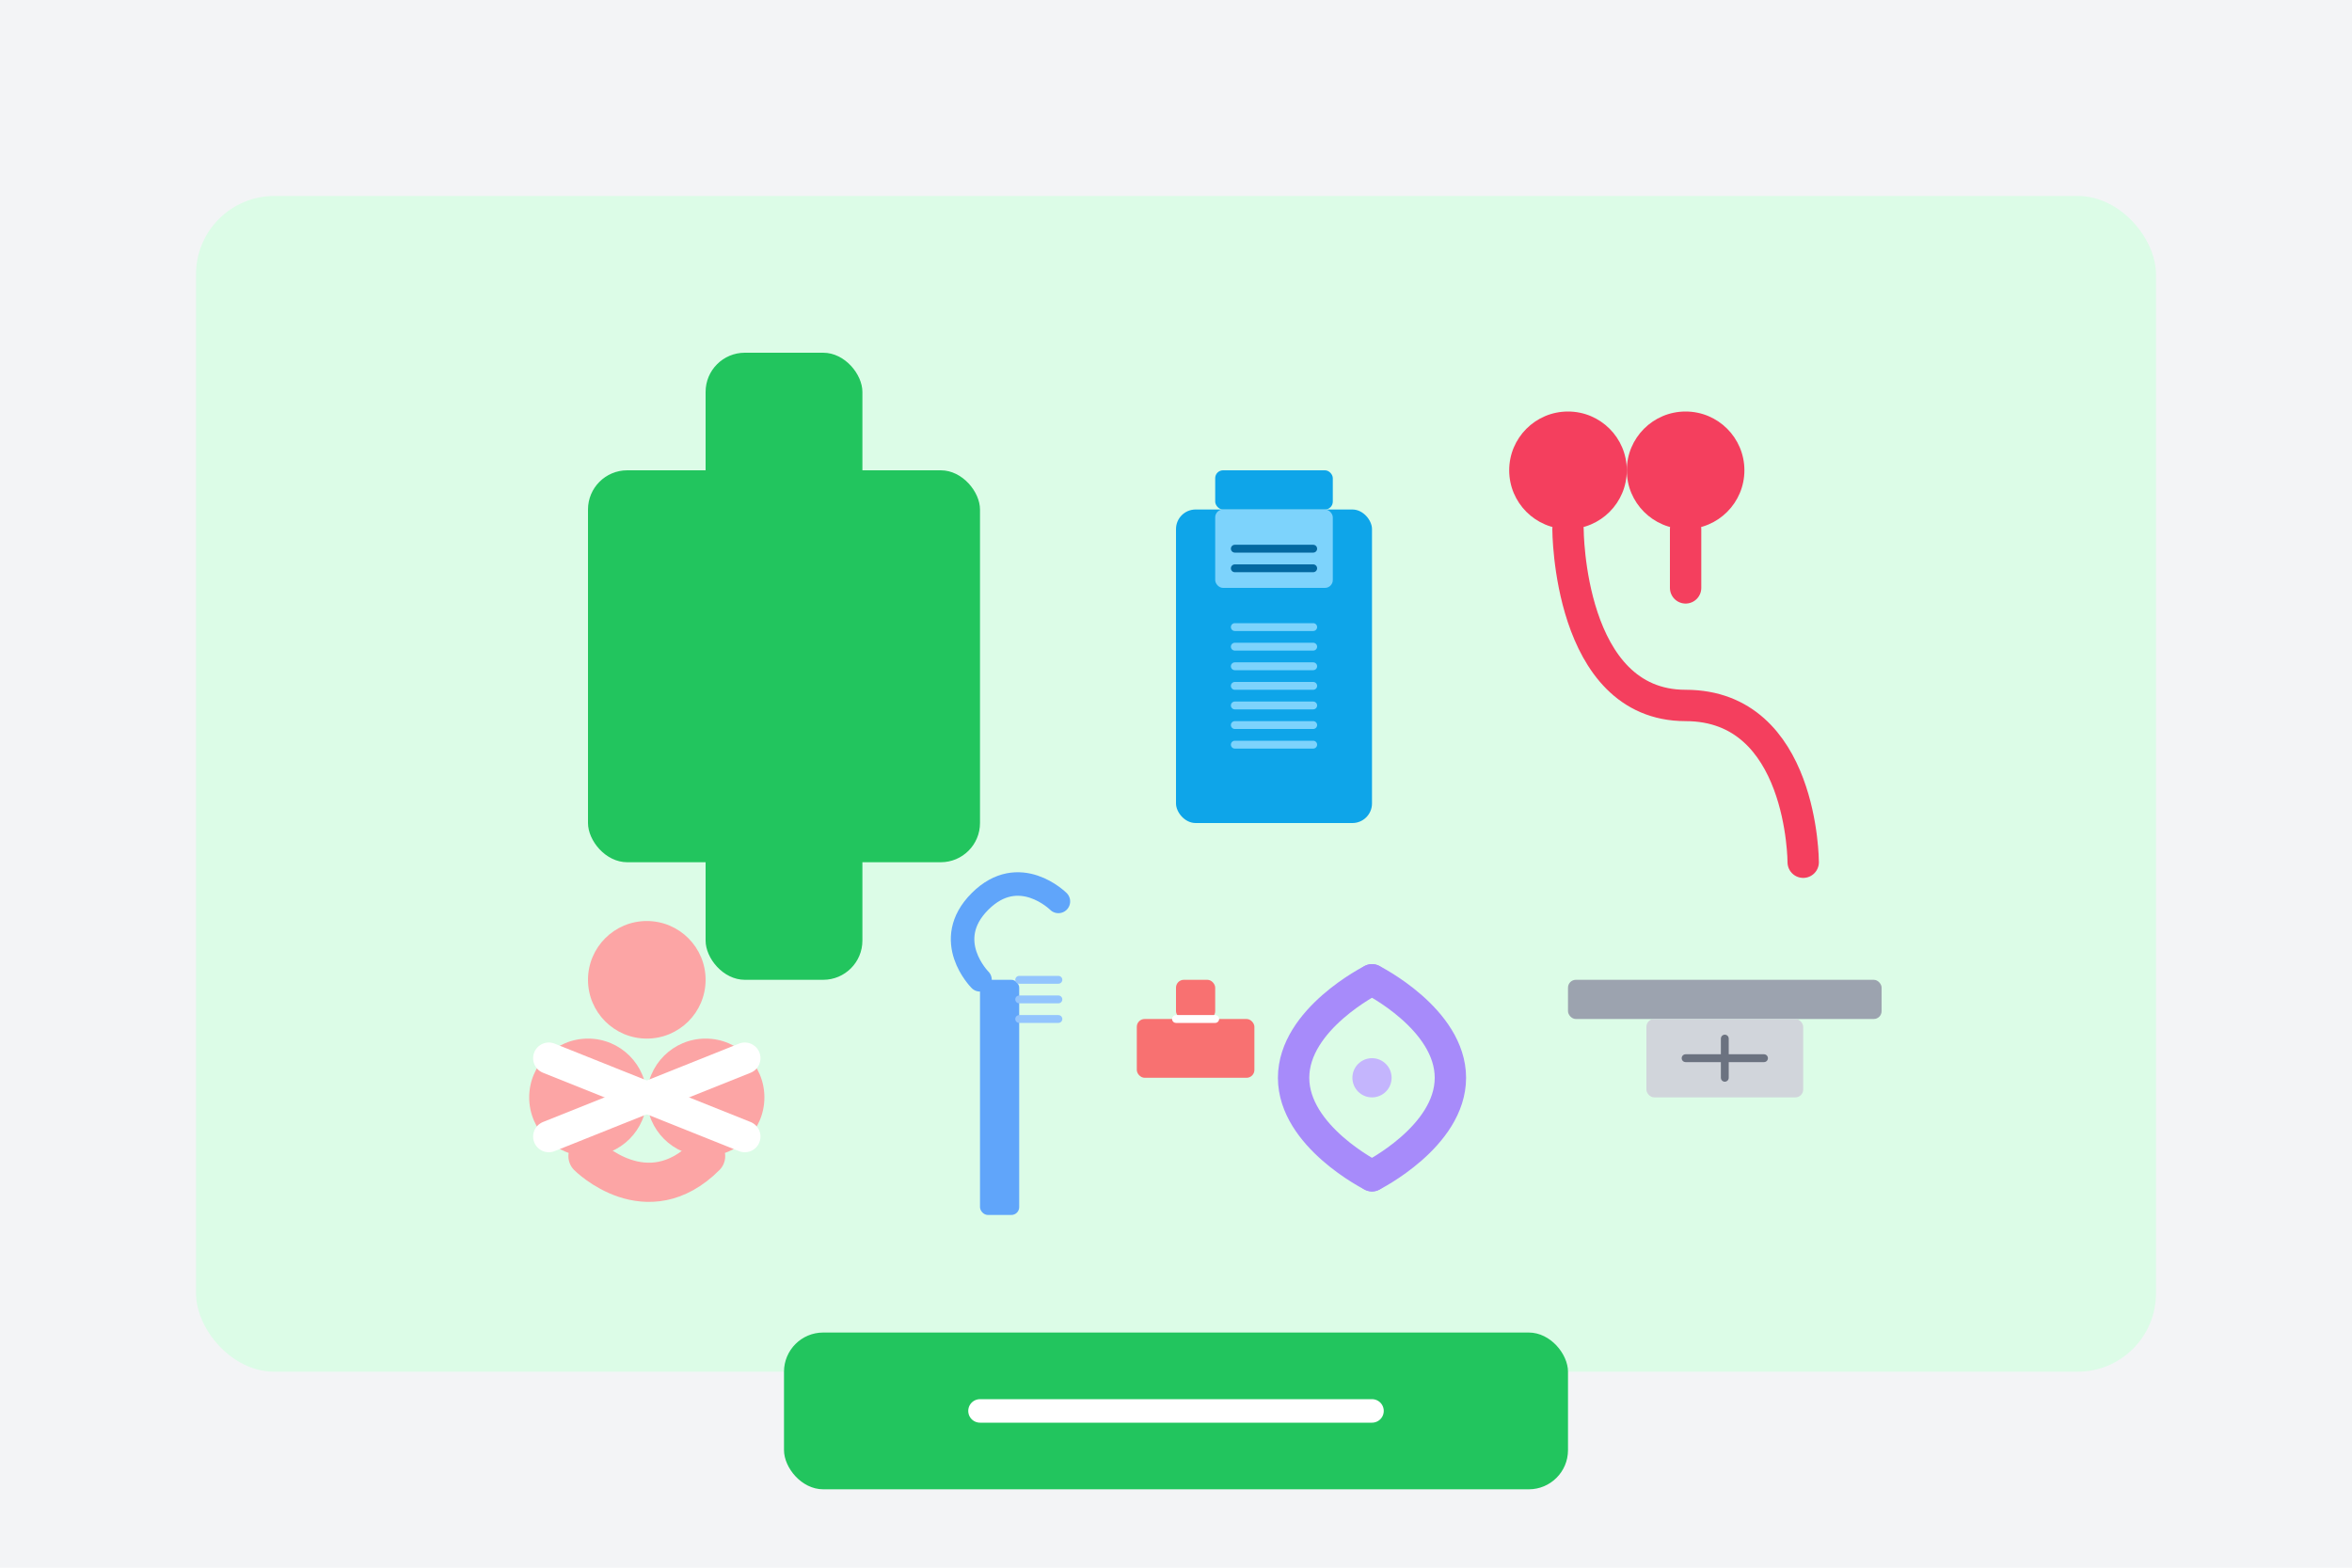 <svg width="600" height="400" viewBox="0 0 600 400" fill="none" xmlns="http://www.w3.org/2000/svg">
  <rect width="600" height="400" fill="#F3F4F6"/>
  
  <!-- Category background -->
  <rect x="50" y="50" width="500" height="300" rx="20" fill="#DCFCE7"/>
  
  <!-- Medical cross symbol -->
  <rect x="150" y="120" width="100" height="100" rx="10" fill="#22C55E"/>
  <rect x="180" y="90" width="40" height="160" rx="10" fill="#22C55E"/>
  
  <!-- Pet vitamins bottle -->
  <rect x="300" y="130" width="50" height="80" rx="5" fill="#0EA5E9"/>
  <rect x="310" y="120" width="30" height="10" rx="2" fill="#0EA5E9"/>
  <rect x="310" y="130" width="30" height="20" rx="2" fill="#7DD3FC"/>
  
  <path d="M315 140H335" stroke="#0369A1" stroke-width="2" stroke-linecap="round"/>
  <path d="M315 145H335" stroke="#0369A1" stroke-width="2" stroke-linecap="round"/>
  
  <path d="M315 160H335" stroke="#7DD3FC" stroke-width="2" stroke-linecap="round"/>
  <path d="M315 165H335" stroke="#7DD3FC" stroke-width="2" stroke-linecap="round"/>
  <path d="M315 170H335" stroke="#7DD3FC" stroke-width="2" stroke-linecap="round"/>
  <path d="M315 175H335" stroke="#7DD3FC" stroke-width="2" stroke-linecap="round"/>
  <path d="M315 180H335" stroke="#7DD3FC" stroke-width="2" stroke-linecap="round"/>
  <path d="M315 185H335" stroke="#7DD3FC" stroke-width="2" stroke-linecap="round"/>
  <path d="M315 190H335" stroke="#7DD3FC" stroke-width="2" stroke-linecap="round"/>
  
  <!-- Stethoscope -->
  <circle cx="400" cy="120" r="15" fill="#F43F5E"/>
  <circle cx="430" cy="120" r="15" fill="#F43F5E"/>
  <path d="M400 135C400 135 400 180 430 180C460 180 460 220 460 220" stroke="#F43F5E" stroke-width="8" stroke-linecap="round"/>
  <path d="M430 135C430 135 430 150 430 150" stroke="#F43F5E" stroke-width="8" stroke-linecap="round"/>
  
  <!-- Paw with bandage -->
  <circle cx="150" cy="280" r="15" fill="#FCA5A5"/>
  <circle cx="180" cy="280" r="15" fill="#FCA5A5"/>
  <circle cx="165" cy="250" r="15" fill="#FCA5A5"/>
  <path d="M150 295C150 295 165 310 180 295" stroke="#FCA5A5" stroke-width="10" stroke-linecap="round"/>
  
  <path d="M140 270L190 290" stroke="white" stroke-width="8" stroke-linecap="round"/>
  <path d="M140 290L190 270" stroke="white" stroke-width="8" stroke-linecap="round"/>
  
  <!-- Pet toothbrush and toothpaste -->
  <rect x="250" y="250" width="10" height="60" rx="2" fill="#60A5FA"/>
  <path d="M250 250C250 250 240 240 250 230C260 220 270 230 270 230" stroke="#60A5FA" stroke-width="6" stroke-linecap="round"/>
  
  <path d="M260 250L270 250" stroke="#93C5FD" stroke-width="2" stroke-linecap="round"/>
  <path d="M260 255L270 255" stroke="#93C5FD" stroke-width="2" stroke-linecap="round"/>
  <path d="M260 260L270 260" stroke="#93C5FD" stroke-width="2" stroke-linecap="round"/>
  
  <rect x="290" y="260" width="30" height="15" rx="2" fill="#F87171"/>
  <rect x="300" y="250" width="10" height="10" rx="2" fill="#F87171"/>
  <path d="M300 260H310" stroke="white" stroke-width="2" stroke-linecap="round"/>
  
  <!-- Flea and tick collar -->
  <path d="M350 250C350 250 330 260 330 275C330 290 350 300 350 300" stroke="#A78BFA" stroke-width="8" stroke-linecap="round"/>
  <path d="M350 250C350 250 370 260 370 275C370 290 350 300 350 300" stroke="#A78BFA" stroke-width="8" stroke-linecap="round"/>
  <circle cx="350" cy="275" r="5" fill="#C4B5FD"/>
  
  <!-- Pet scale -->
  <rect x="400" y="250" width="80" height="10" rx="2" fill="#9CA3AF"/>
  <rect x="420" y="260" width="40" height="20" rx="2" fill="#D1D5DB"/>
  <path d="M430 270H450" stroke="#6B7280" stroke-width="2" stroke-linecap="round"/>
  <path d="M440 265V275" stroke="#6B7280" stroke-width="2" stroke-linecap="round"/>
  
  <!-- Category name -->
  <rect x="200" y="340" width="200" height="40" rx="10" fill="#22C55E"/>
  <path d="M250 360H350" stroke="white" stroke-width="6" stroke-linecap="round"/>
</svg>